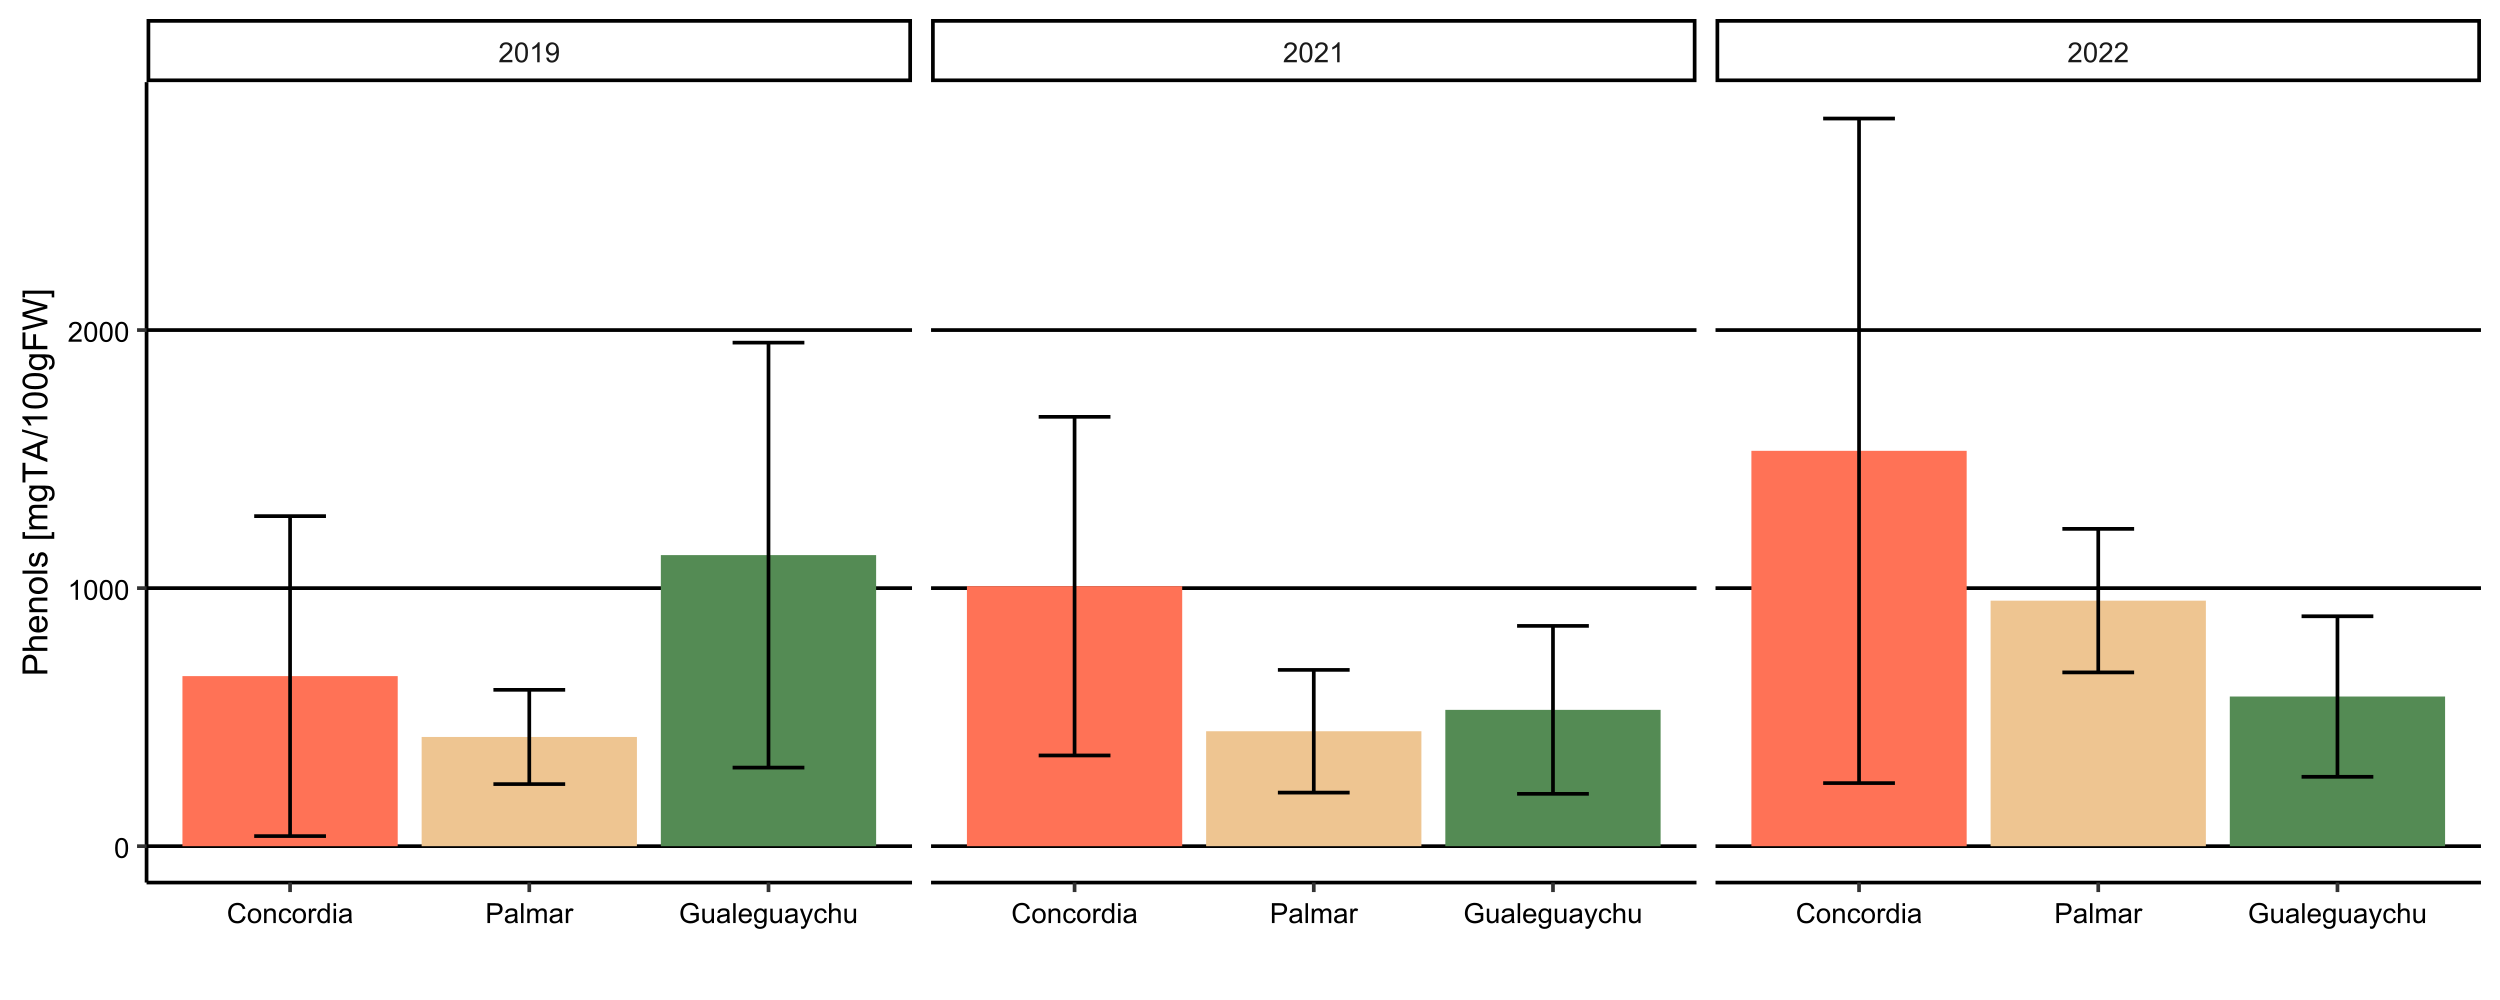 <?xml version="1.0" encoding="UTF-8"?>
<svg xmlns="http://www.w3.org/2000/svg" xmlns:xlink="http://www.w3.org/1999/xlink" width="720" height="288" viewBox="0 0 720 288">
<defs>
<g>
<g id="glyph-0-0">
<path d="M 4.027 -0.676 L 4.027 0 L 0.242 0 C 0.238 -0.168 0.266 -0.332 0.324 -0.488 C 0.422 -0.746 0.574 -1 0.789 -1.25 C 1 -1.5 1.305 -1.789 1.707 -2.117 C 2.328 -2.629 2.75 -3.031 2.969 -3.328 C 3.188 -3.629 3.297 -3.91 3.297 -4.176 C 3.297 -4.453 3.195 -4.688 3 -4.883 C 2.797 -5.07 2.539 -5.168 2.219 -5.168 C 1.879 -5.168 1.609 -5.066 1.406 -4.863 C 1.203 -4.66 1.102 -4.379 1.098 -4.02 L 0.375 -4.094 C 0.426 -4.633 0.609 -5.043 0.934 -5.328 C 1.258 -5.609 1.691 -5.75 2.234 -5.75 C 2.785 -5.75 3.219 -5.598 3.539 -5.293 C 3.859 -4.988 4.02 -4.609 4.02 -4.16 C 4.02 -3.93 3.973 -3.707 3.879 -3.484 C 3.785 -3.262 3.629 -3.031 3.414 -2.785 C 3.195 -2.539 2.832 -2.203 2.328 -1.777 C 1.906 -1.422 1.637 -1.184 1.516 -1.055 C 1.395 -0.93 1.297 -0.805 1.219 -0.676 Z M 4.027 -0.676 "/>
</g>
<g id="glyph-0-1">
<path d="M 0.332 -2.824 C 0.332 -3.5 0.402 -4.047 0.539 -4.461 C 0.68 -4.871 0.887 -5.191 1.164 -5.414 C 1.438 -5.637 1.781 -5.75 2.199 -5.75 C 2.508 -5.75 2.777 -5.688 3.008 -5.562 C 3.238 -5.441 3.43 -5.262 3.582 -5.031 C 3.734 -4.797 3.852 -4.512 3.938 -4.18 C 4.023 -3.844 4.066 -3.391 4.066 -2.824 C 4.066 -2.152 3.996 -1.609 3.859 -1.195 C 3.723 -0.785 3.516 -0.465 3.242 -0.242 C 2.965 -0.016 2.617 0.098 2.199 0.098 C 1.648 0.098 1.215 -0.102 0.898 -0.496 C 0.52 -0.973 0.332 -1.75 0.332 -2.824 M 1.055 -2.824 C 1.055 -1.883 1.164 -1.258 1.383 -0.945 C 1.605 -0.637 1.875 -0.48 2.199 -0.48 C 2.523 -0.48 2.793 -0.637 3.016 -0.949 C 3.234 -1.262 3.344 -1.887 3.344 -2.824 C 3.344 -3.766 3.234 -4.395 3.016 -4.703 C 2.793 -5.012 2.52 -5.168 2.191 -5.168 C 1.867 -5.168 1.609 -5.031 1.418 -4.758 C 1.176 -4.41 1.055 -3.766 1.055 -2.824 Z M 1.055 -2.824 "/>
</g>
<g id="glyph-0-2">
<path d="M 2.98 0 L 2.277 0 L 2.277 -4.48 C 2.109 -4.32 1.887 -4.156 1.609 -3.996 C 1.336 -3.836 1.09 -3.715 0.871 -3.633 L 0.871 -4.312 C 1.266 -4.496 1.609 -4.723 1.902 -4.984 C 2.195 -5.246 2.406 -5.504 2.527 -5.75 L 2.98 -5.75 Z M 2.98 0 "/>
</g>
<g id="glyph-0-3">
<path d="M 0.438 -1.324 L 1.113 -1.387 C 1.172 -1.07 1.281 -0.84 1.441 -0.695 C 1.602 -0.551 1.809 -0.48 2.062 -0.48 C 2.277 -0.48 2.469 -0.531 2.633 -0.629 C 2.793 -0.727 2.926 -0.859 3.031 -1.023 C 3.137 -1.191 3.223 -1.414 3.293 -1.695 C 3.363 -1.977 3.398 -2.262 3.398 -2.555 C 3.398 -2.586 3.398 -2.633 3.395 -2.695 C 3.254 -2.473 3.062 -2.289 2.82 -2.148 C 2.574 -2.012 2.312 -1.941 2.027 -1.941 C 1.555 -1.941 1.152 -2.113 0.824 -2.457 C 0.496 -2.801 0.332 -3.254 0.332 -3.816 C 0.332 -4.398 0.504 -4.863 0.844 -5.219 C 1.188 -5.574 1.617 -5.75 2.133 -5.75 C 2.504 -5.75 2.844 -5.648 3.156 -5.449 C 3.461 -5.25 3.695 -4.961 3.859 -4.594 C 4.016 -4.219 4.098 -3.684 4.098 -2.98 C 4.098 -2.25 4.02 -1.664 3.859 -1.234 C 3.699 -0.797 3.465 -0.469 3.148 -0.242 C 2.836 -0.016 2.469 0.098 2.047 0.098 C 1.598 0.098 1.234 -0.027 0.949 -0.273 C 0.664 -0.523 0.496 -0.875 0.438 -1.324 M 3.316 -3.852 C 3.316 -4.254 3.207 -4.574 2.992 -4.812 C 2.781 -5.051 2.52 -5.168 2.219 -5.168 C 1.906 -5.168 1.633 -5.039 1.402 -4.785 C 1.172 -4.531 1.055 -4.199 1.055 -3.793 C 1.055 -3.43 1.164 -3.133 1.383 -2.906 C 1.605 -2.676 1.875 -2.562 2.199 -2.562 C 2.523 -2.562 2.793 -2.676 3 -2.906 C 3.211 -3.133 3.316 -3.449 3.316 -3.852 Z M 3.316 -3.852 "/>
</g>
<g id="glyph-0-4">
<path d="M 4.703 -2.008 L 5.461 -1.816 C 5.301 -1.195 5.016 -0.719 4.602 -0.391 C 4.191 -0.066 3.688 0.098 3.09 0.098 C 2.473 0.098 1.969 -0.027 1.586 -0.281 C 1.195 -0.531 0.902 -0.895 0.703 -1.371 C 0.5 -1.848 0.398 -2.359 0.398 -2.906 C 0.398 -3.504 0.512 -4.023 0.742 -4.469 C 0.969 -4.91 1.293 -5.25 1.711 -5.477 C 2.133 -5.711 2.598 -5.824 3.102 -5.824 C 3.676 -5.824 4.156 -5.68 4.547 -5.387 C 4.938 -5.094 5.211 -4.684 5.363 -4.156 L 4.617 -3.98 C 4.484 -4.398 4.293 -4.699 4.039 -4.891 C 3.785 -5.082 3.469 -5.176 3.086 -5.176 C 2.645 -5.176 2.277 -5.07 1.984 -4.859 C 1.688 -4.648 1.48 -4.367 1.359 -4.008 C 1.238 -3.656 1.18 -3.289 1.18 -2.91 C 1.18 -2.422 1.25 -1.996 1.391 -1.633 C 1.535 -1.273 1.754 -1 2.055 -0.82 C 2.355 -0.641 2.68 -0.551 3.027 -0.551 C 3.453 -0.551 3.812 -0.672 4.105 -0.918 C 4.398 -1.164 4.598 -1.527 4.703 -2.008 Z M 4.703 -2.008 "/>
</g>
<g id="glyph-0-5">
<path d="M 0.266 -2.074 C 0.266 -2.844 0.48 -3.41 0.906 -3.781 C 1.262 -4.09 1.699 -4.242 2.211 -4.242 C 2.781 -4.242 3.246 -4.055 3.609 -3.68 C 3.973 -3.309 4.152 -2.793 4.152 -2.133 C 4.152 -1.598 4.07 -1.18 3.914 -0.875 C 3.75 -0.566 3.52 -0.328 3.211 -0.16 C 2.906 0.008 2.574 0.094 2.211 0.094 C 1.629 0.094 1.16 -0.094 0.805 -0.465 C 0.445 -0.836 0.266 -1.375 0.266 -2.074 M 0.988 -2.074 C 0.988 -1.543 1.105 -1.145 1.336 -0.883 C 1.566 -0.617 1.859 -0.484 2.211 -0.484 C 2.559 -0.484 2.852 -0.617 3.082 -0.883 C 3.312 -1.148 3.43 -1.555 3.43 -2.098 C 3.43 -2.609 3.312 -3 3.078 -3.266 C 2.848 -3.527 2.559 -3.66 2.211 -3.66 C 1.859 -3.66 1.566 -3.527 1.336 -3.266 C 1.105 -3.004 0.988 -2.605 0.988 -2.074 Z M 0.988 -2.074 "/>
</g>
<g id="glyph-0-6">
<path d="M 0.527 0 L 0.527 -4.148 L 1.16 -4.148 L 1.16 -3.559 C 1.465 -4.016 1.906 -4.242 2.48 -4.242 C 2.73 -4.242 2.961 -4.195 3.172 -4.109 C 3.379 -4.016 3.535 -3.898 3.641 -3.754 C 3.746 -3.609 3.816 -3.434 3.859 -3.234 C 3.887 -3.105 3.898 -2.875 3.898 -2.551 L 3.898 0 L 3.195 0 L 3.195 -2.523 C 3.195 -2.809 3.168 -3.023 3.113 -3.164 C 3.059 -3.309 2.961 -3.422 2.82 -3.508 C 2.684 -3.59 2.52 -3.633 2.332 -3.633 C 2.031 -3.633 1.773 -3.539 1.555 -3.348 C 1.34 -3.156 1.23 -2.797 1.23 -2.266 L 1.23 0 Z M 0.527 0 "/>
</g>
<g id="glyph-0-7">
<path d="M 3.234 -1.52 L 3.926 -1.43 C 3.852 -0.953 3.656 -0.578 3.344 -0.312 C 3.035 -0.043 2.652 0.094 2.199 0.094 C 1.633 0.094 1.176 -0.094 0.828 -0.461 C 0.484 -0.832 0.312 -1.367 0.312 -2.059 C 0.312 -2.508 0.387 -2.898 0.535 -3.234 C 0.684 -3.57 0.91 -3.82 1.211 -3.992 C 1.516 -4.156 1.848 -4.242 2.203 -4.242 C 2.652 -4.242 3.023 -4.129 3.309 -3.898 C 3.594 -3.672 3.777 -3.348 3.859 -2.93 L 3.176 -2.824 C 3.109 -3.102 2.996 -3.312 2.828 -3.453 C 2.664 -3.594 2.465 -3.664 2.23 -3.664 C 1.875 -3.664 1.59 -3.539 1.367 -3.281 C 1.145 -3.031 1.035 -2.629 1.035 -2.078 C 1.035 -1.52 1.141 -1.117 1.355 -0.863 C 1.57 -0.609 1.848 -0.484 2.191 -0.484 C 2.469 -0.484 2.699 -0.57 2.883 -0.738 C 3.066 -0.906 3.184 -1.168 3.234 -1.52 Z M 3.234 -1.52 "/>
</g>
<g id="glyph-0-8">
<path d="M 0.52 0 L 0.52 -4.148 L 1.152 -4.148 L 1.152 -3.52 C 1.312 -3.812 1.461 -4.008 1.602 -4.102 C 1.734 -4.195 1.887 -4.242 2.051 -4.242 C 2.289 -4.242 2.527 -4.168 2.773 -4.016 L 2.531 -3.363 C 2.359 -3.465 2.188 -3.516 2.016 -3.516 C 1.863 -3.516 1.723 -3.469 1.602 -3.375 C 1.48 -3.285 1.391 -3.156 1.34 -2.992 C 1.262 -2.742 1.223 -2.469 1.223 -2.172 L 1.223 0 Z M 0.52 0 "/>
</g>
<g id="glyph-0-9">
<path d="M 3.219 0 L 3.219 -0.523 C 2.957 -0.113 2.57 0.094 2.059 0.094 C 1.727 0.094 1.422 0.004 1.148 -0.18 C 0.867 -0.363 0.656 -0.617 0.5 -0.945 C 0.352 -1.27 0.273 -1.645 0.273 -2.07 C 0.273 -2.484 0.344 -2.859 0.48 -3.195 C 0.617 -3.535 0.824 -3.793 1.102 -3.973 C 1.379 -4.152 1.688 -4.242 2.027 -4.242 C 2.277 -4.242 2.5 -4.188 2.695 -4.086 C 2.891 -3.977 3.051 -3.84 3.172 -3.672 L 3.172 -5.727 L 3.871 -5.727 L 3.871 0 L 3.219 0 M 0.996 -2.07 C 0.996 -1.539 1.109 -1.141 1.332 -0.879 C 1.555 -0.617 1.82 -0.484 2.125 -0.484 C 2.434 -0.484 2.695 -0.609 2.906 -0.859 C 3.125 -1.113 3.23 -1.496 3.23 -2.012 C 3.23 -2.578 3.121 -2.996 2.902 -3.262 C 2.684 -3.527 2.414 -3.66 2.094 -3.66 C 1.781 -3.66 1.52 -3.531 1.312 -3.277 C 1.102 -3.023 0.996 -2.621 0.996 -2.07 Z M 0.996 -2.07 "/>
</g>
<g id="glyph-0-10">
<path d="M 0.531 -4.918 L 0.531 -5.727 L 1.234 -5.727 L 1.234 -4.918 L 0.531 -4.918 M 0.531 0 L 0.531 -4.148 L 1.234 -4.148 L 1.234 0 Z M 0.531 0 "/>
</g>
<g id="glyph-0-11">
<path d="M 3.234 -0.512 C 2.973 -0.289 2.723 -0.133 2.484 -0.043 C 2.242 0.047 1.984 0.094 1.707 0.094 C 1.25 0.094 0.902 -0.02 0.656 -0.242 C 0.41 -0.461 0.289 -0.746 0.289 -1.094 C 0.289 -1.297 0.336 -1.484 0.43 -1.648 C 0.52 -1.82 0.641 -1.953 0.789 -2.055 C 0.941 -2.156 1.109 -2.234 1.297 -2.285 C 1.434 -2.32 1.645 -2.355 1.922 -2.391 C 2.488 -2.457 2.906 -2.539 3.176 -2.633 C 3.18 -2.73 3.18 -2.789 3.18 -2.816 C 3.18 -3.102 3.113 -3.305 2.98 -3.422 C 2.801 -3.582 2.535 -3.66 2.18 -3.66 C 1.848 -3.66 1.605 -3.602 1.445 -3.484 C 1.289 -3.371 1.172 -3.164 1.098 -2.871 L 0.41 -2.965 C 0.473 -3.258 0.574 -3.496 0.719 -3.68 C 0.863 -3.859 1.07 -3.996 1.34 -4.094 C 1.609 -4.195 1.926 -4.242 2.281 -4.242 C 2.637 -4.242 2.922 -4.199 3.145 -4.117 C 3.367 -4.035 3.527 -3.93 3.633 -3.805 C 3.738 -3.676 3.809 -3.516 3.852 -3.324 C 3.875 -3.203 3.887 -2.988 3.887 -2.676 L 3.887 -1.738 C 3.887 -1.086 3.902 -0.672 3.93 -0.5 C 3.961 -0.324 4.02 -0.16 4.109 0 L 3.375 0 C 3.301 -0.145 3.254 -0.316 3.234 -0.512 M 3.176 -2.082 C 2.922 -1.977 2.539 -1.891 2.027 -1.816 C 1.738 -1.773 1.535 -1.727 1.414 -1.676 C 1.293 -1.625 1.203 -1.547 1.137 -1.445 C 1.07 -1.348 1.039 -1.234 1.039 -1.113 C 1.039 -0.926 1.109 -0.77 1.25 -0.645 C 1.395 -0.52 1.602 -0.457 1.875 -0.457 C 2.145 -0.457 2.387 -0.516 2.598 -0.633 C 2.809 -0.754 2.965 -0.914 3.062 -1.121 C 3.137 -1.281 3.176 -1.516 3.176 -1.824 Z M 3.176 -2.082 "/>
</g>
<g id="glyph-0-12">
<path d="M 0.617 0 L 0.617 -5.727 L 2.777 -5.727 C 3.156 -5.727 3.449 -5.707 3.648 -5.672 C 3.93 -5.625 4.164 -5.535 4.355 -5.406 C 4.547 -5.273 4.699 -5.09 4.812 -4.852 C 4.93 -4.613 4.988 -4.355 4.988 -4.07 C 4.988 -3.582 4.832 -3.172 4.523 -2.836 C 4.215 -2.496 3.652 -2.328 2.844 -2.328 L 1.375 -2.328 L 1.375 0 L 0.617 0 M 1.375 -3.004 L 2.855 -3.004 C 3.344 -3.004 3.691 -3.094 3.898 -3.277 C 4.105 -3.461 4.207 -3.715 4.207 -4.047 C 4.207 -4.285 4.148 -4.492 4.023 -4.664 C 3.902 -4.832 3.746 -4.945 3.547 -5 C 3.418 -5.035 3.184 -5.051 2.84 -5.051 L 1.375 -5.051 Z M 1.375 -3.004 "/>
</g>
<g id="glyph-0-13">
<path d="M 0.512 0 L 0.512 -5.727 L 1.215 -5.727 L 1.215 0 Z M 0.512 0 "/>
</g>
<g id="glyph-0-14">
<path d="M 0.527 0 L 0.527 -4.148 L 1.156 -4.148 L 1.156 -3.566 C 1.285 -3.77 1.461 -3.934 1.676 -4.055 C 1.891 -4.18 2.137 -4.242 2.414 -4.242 C 2.723 -4.242 2.973 -4.18 3.172 -4.051 C 3.367 -3.922 3.504 -3.746 3.586 -3.516 C 3.914 -4 4.34 -4.242 4.867 -4.242 C 5.277 -4.242 5.594 -4.129 5.816 -3.898 C 6.039 -3.672 6.148 -3.32 6.148 -2.848 L 6.148 0 L 5.449 0 L 5.449 -2.613 C 5.449 -2.895 5.426 -3.098 5.383 -3.219 C 5.336 -3.344 5.254 -3.445 5.133 -3.52 C 5.012 -3.594 4.871 -3.633 4.711 -3.633 C 4.418 -3.633 4.176 -3.535 3.984 -3.344 C 3.793 -3.148 3.695 -2.836 3.695 -2.41 L 3.695 0 L 2.992 0 L 2.992 -2.695 C 2.992 -3.008 2.934 -3.242 2.82 -3.398 C 2.707 -3.555 2.52 -3.633 2.258 -3.633 C 2.059 -3.633 1.875 -3.582 1.711 -3.477 C 1.539 -3.371 1.418 -3.219 1.344 -3.02 C 1.27 -2.82 1.23 -2.531 1.23 -2.152 L 1.23 0 Z M 0.527 0 "/>
</g>
<g id="glyph-0-15">
<path d="M 3.297 -2.246 L 3.297 -2.918 L 5.723 -2.922 L 5.723 -0.797 C 5.352 -0.5 4.965 -0.277 4.57 -0.125 C 4.176 0.023 3.77 0.098 3.352 0.098 C 2.789 0.098 2.277 -0.023 1.82 -0.266 C 1.359 -0.504 1.012 -0.852 0.777 -1.309 C 0.543 -1.766 0.426 -2.273 0.426 -2.836 C 0.426 -3.395 0.543 -3.914 0.773 -4.398 C 1.008 -4.879 1.344 -5.238 1.781 -5.473 C 2.219 -5.707 2.723 -5.824 3.293 -5.824 C 3.707 -5.824 4.082 -5.758 4.414 -5.625 C 4.75 -5.488 5.012 -5.301 5.203 -5.062 C 5.395 -4.824 5.539 -4.512 5.637 -4.125 L 4.953 -3.938 C 4.867 -4.23 4.762 -4.457 4.633 -4.625 C 4.504 -4.793 4.324 -4.926 4.086 -5.023 C 3.848 -5.125 3.586 -5.176 3.297 -5.176 C 2.949 -5.176 2.652 -5.125 2.398 -5.016 C 2.145 -4.914 1.941 -4.773 1.789 -4.602 C 1.633 -4.43 1.512 -4.242 1.426 -4.035 C 1.281 -3.68 1.207 -3.297 1.207 -2.883 C 1.207 -2.371 1.297 -1.945 1.469 -1.602 C 1.645 -1.258 1.902 -1.004 2.238 -0.836 C 2.574 -0.668 2.93 -0.586 3.309 -0.586 C 3.637 -0.586 3.957 -0.648 4.27 -0.773 C 4.582 -0.902 4.82 -1.035 4.98 -1.18 L 4.98 -2.246 Z M 3.297 -2.246 "/>
</g>
<g id="glyph-0-16">
<path d="M 3.246 0 L 3.246 -0.609 C 2.922 -0.141 2.484 0.094 1.93 0.094 C 1.684 0.094 1.457 0.047 1.242 -0.047 C 1.031 -0.141 0.875 -0.258 0.773 -0.398 C 0.668 -0.543 0.598 -0.715 0.555 -0.922 C 0.527 -1.059 0.512 -1.277 0.512 -1.578 L 0.512 -4.148 L 1.215 -4.148 L 1.215 -1.848 C 1.215 -1.48 1.23 -1.234 1.258 -1.105 C 1.301 -0.922 1.395 -0.773 1.539 -0.672 C 1.684 -0.562 1.859 -0.512 2.07 -0.512 C 2.281 -0.512 2.48 -0.566 2.664 -0.672 C 2.848 -0.781 2.98 -0.93 3.055 -1.117 C 3.133 -1.301 3.172 -1.57 3.172 -1.926 L 3.172 -4.148 L 3.875 -4.148 L 3.875 0 Z M 3.246 0 "/>
</g>
<g id="glyph-0-17">
<path d="M 3.367 -1.336 L 4.094 -1.246 C 3.98 -0.82 3.766 -0.492 3.457 -0.258 C 3.148 -0.023 2.75 0.094 2.27 0.094 C 1.664 0.094 1.18 -0.094 0.828 -0.469 C 0.469 -0.84 0.293 -1.363 0.293 -2.039 C 0.293 -2.738 0.473 -3.277 0.832 -3.664 C 1.191 -4.051 1.656 -4.242 2.23 -4.242 C 2.785 -4.242 3.238 -4.055 3.59 -3.676 C 3.941 -3.297 4.117 -2.766 4.117 -2.082 C 4.117 -2.039 4.117 -1.977 4.113 -1.895 L 1.02 -1.895 C 1.047 -1.438 1.176 -1.09 1.406 -0.848 C 1.637 -0.605 1.926 -0.484 2.273 -0.484 C 2.531 -0.484 2.75 -0.551 2.934 -0.688 C 3.117 -0.824 3.262 -1.039 3.367 -1.336 M 1.059 -2.473 L 3.375 -2.473 C 3.344 -2.82 3.254 -3.082 3.109 -3.258 C 2.887 -3.527 2.594 -3.664 2.238 -3.664 C 1.914 -3.664 1.645 -3.555 1.422 -3.34 C 1.203 -3.125 1.082 -2.836 1.059 -2.473 Z M 1.059 -2.473 "/>
</g>
<g id="glyph-0-18">
<path d="M 0.398 0.344 L 1.082 0.445 C 1.109 0.656 1.191 0.809 1.32 0.906 C 1.496 1.035 1.734 1.102 2.035 1.102 C 2.359 1.102 2.613 1.035 2.789 0.906 C 2.965 0.777 3.086 0.594 3.148 0.359 C 3.184 0.215 3.203 -0.086 3.199 -0.543 C 2.891 -0.18 2.508 0 2.051 0 C 1.48 0 1.039 -0.207 0.727 -0.617 C 0.414 -1.027 0.258 -1.523 0.258 -2.098 C 0.258 -2.492 0.328 -2.859 0.473 -3.195 C 0.617 -3.527 0.824 -3.785 1.094 -3.969 C 1.367 -4.152 1.688 -4.242 2.055 -4.242 C 2.543 -4.242 2.949 -4.043 3.266 -3.648 L 3.266 -4.148 L 3.914 -4.148 L 3.914 -0.562 C 3.914 0.082 3.848 0.539 3.719 0.812 C 3.586 1.078 3.375 1.293 3.094 1.449 C 2.805 1.605 2.457 1.684 2.039 1.684 C 1.543 1.684 1.145 1.57 0.84 1.352 C 0.535 1.125 0.387 0.793 0.398 0.344 M 0.98 -2.148 C 0.98 -1.605 1.09 -1.207 1.305 -0.957 C 1.52 -0.707 1.793 -0.582 2.117 -0.582 C 2.441 -0.582 2.711 -0.707 2.93 -0.953 C 3.148 -1.203 3.258 -1.594 3.258 -2.125 C 3.258 -2.633 3.145 -3.016 2.922 -3.273 C 2.695 -3.531 2.422 -3.66 2.105 -3.66 C 1.793 -3.66 1.527 -3.531 1.309 -3.281 C 1.09 -3.023 0.98 -2.648 0.98 -2.148 Z M 0.98 -2.148 "/>
</g>
<g id="glyph-0-19">
<path d="M 0.496 1.598 L 0.418 0.938 C 0.57 0.98 0.707 1 0.82 1 C 0.977 1 1.102 0.973 1.195 0.922 C 1.289 0.871 1.367 0.797 1.426 0.703 C 1.469 0.633 1.543 0.457 1.641 0.18 C 1.652 0.141 1.676 0.082 1.703 0.008 L 0.129 -4.148 L 0.887 -4.148 L 1.75 -1.746 C 1.863 -1.441 1.961 -1.121 2.051 -0.785 C 2.133 -1.109 2.227 -1.422 2.34 -1.73 L 3.227 -4.148 L 3.93 -4.148 L 2.352 0.07 C 2.184 0.527 2.051 0.84 1.957 1.012 C 1.832 1.242 1.688 1.414 1.527 1.523 C 1.367 1.629 1.172 1.684 0.949 1.684 C 0.812 1.684 0.664 1.656 0.496 1.598 Z M 0.496 1.598 "/>
</g>
<g id="glyph-0-20">
<path d="M 0.527 0 L 0.527 -5.727 L 1.23 -5.727 L 1.23 -3.672 C 1.559 -4.051 1.973 -4.242 2.473 -4.242 C 2.781 -4.242 3.047 -4.18 3.273 -4.062 C 3.5 -3.938 3.664 -3.773 3.758 -3.559 C 3.859 -3.344 3.906 -3.035 3.906 -2.629 L 3.906 0 L 3.203 0 L 3.203 -2.629 C 3.203 -2.98 3.125 -3.234 2.977 -3.398 C 2.82 -3.555 2.605 -3.637 2.328 -3.637 C 2.121 -3.637 1.922 -3.582 1.742 -3.477 C 1.555 -3.367 1.426 -3.219 1.348 -3.035 C 1.27 -2.852 1.23 -2.594 1.23 -2.27 L 1.23 0 Z M 0.527 0 "/>
</g>
<g id="glyph-1-0">
<path d="M 0 -0.773 L -7.156 -0.773 L -7.156 -3.473 C -7.156 -3.945 -7.137 -4.309 -7.09 -4.562 C -7.031 -4.914 -6.918 -5.207 -6.754 -5.445 C -6.59 -5.684 -6.359 -5.875 -6.062 -6.02 C -5.77 -6.164 -5.441 -6.234 -5.086 -6.234 C -4.48 -6.234 -3.965 -6.043 -3.543 -5.656 C -3.121 -5.266 -2.91 -4.566 -2.91 -3.555 L -2.91 -1.719 L 0 -1.719 L 0 -0.773 M -3.754 -1.719 L -3.754 -3.57 C -3.754 -4.18 -3.867 -4.617 -4.098 -4.875 C -4.324 -5.129 -4.645 -5.258 -5.059 -5.258 C -5.359 -5.258 -5.613 -5.184 -5.828 -5.031 C -6.039 -4.879 -6.18 -4.68 -6.25 -4.434 C -6.293 -4.273 -6.312 -3.98 -6.312 -3.551 L -6.312 -1.719 Z M -3.754 -1.719 "/>
</g>
<g id="glyph-1-1">
<path d="M 0 -0.66 L -7.156 -0.66 L -7.156 -1.539 L -4.59 -1.539 C -5.066 -1.949 -5.305 -2.465 -5.305 -3.09 C -5.305 -3.477 -5.227 -3.809 -5.074 -4.094 C -4.926 -4.375 -4.715 -4.578 -4.449 -4.699 C -4.18 -4.82 -3.793 -4.883 -3.285 -4.883 L 0 -4.883 L 0 -4.004 L -3.285 -4.004 C -3.727 -4.004 -4.047 -3.91 -4.246 -3.719 C -4.445 -3.527 -4.547 -3.258 -4.547 -2.91 C -4.547 -2.648 -4.477 -2.406 -4.344 -2.176 C -4.207 -1.945 -4.023 -1.781 -3.793 -1.684 C -3.562 -1.586 -3.242 -1.539 -2.836 -1.539 L 0 -1.539 Z M 0 -0.66 "/>
</g>
<g id="glyph-1-2">
<path d="M -1.668 -4.211 L -1.559 -5.117 C -1.027 -4.973 -0.613 -4.707 -0.32 -4.32 C -0.031 -3.934 0.117 -3.438 0.117 -2.836 C 0.117 -2.078 -0.117 -1.477 -0.582 -1.031 C -1.051 -0.59 -1.707 -0.367 -2.547 -0.367 C -3.422 -0.367 -4.098 -0.59 -4.578 -1.039 C -5.062 -1.488 -5.305 -2.07 -5.305 -2.789 C -5.305 -3.48 -5.066 -4.047 -4.594 -4.488 C -4.121 -4.926 -3.457 -5.148 -2.602 -5.148 C -2.551 -5.148 -2.473 -5.145 -2.367 -5.141 L -2.367 -1.273 C -1.797 -1.309 -1.363 -1.469 -1.059 -1.758 C -0.758 -2.047 -0.605 -2.41 -0.605 -2.844 C -0.605 -3.164 -0.691 -3.438 -0.859 -3.668 C -1.027 -3.895 -1.297 -4.074 -1.668 -4.211 M -3.09 -1.324 L -3.09 -4.219 C -3.527 -4.18 -3.855 -4.07 -4.07 -3.887 C -4.41 -3.605 -4.578 -3.242 -4.578 -2.797 C -4.578 -2.395 -4.445 -2.055 -4.176 -1.781 C -3.906 -1.504 -3.543 -1.352 -3.09 -1.324 Z M -3.09 -1.324 "/>
</g>
<g id="glyph-1-3">
<path d="M 0 -0.66 L -5.188 -0.66 L -5.188 -1.449 L -4.449 -1.449 C -5.02 -1.832 -5.305 -2.383 -5.305 -3.102 C -5.305 -3.414 -5.246 -3.699 -5.133 -3.961 C -5.023 -4.223 -4.875 -4.422 -4.691 -4.551 C -4.512 -4.68 -4.293 -4.773 -4.043 -4.824 C -3.879 -4.855 -3.594 -4.875 -3.188 -4.875 L 0 -4.875 L 0 -3.992 L -3.152 -3.992 C -3.512 -3.992 -3.781 -3.961 -3.957 -3.891 C -4.137 -3.824 -4.277 -3.703 -4.383 -3.527 C -4.488 -3.355 -4.539 -3.148 -4.539 -2.914 C -4.539 -2.539 -4.422 -2.219 -4.184 -1.945 C -3.945 -1.676 -3.496 -1.539 -2.832 -1.539 L 0 -1.539 Z M 0 -0.66 "/>
</g>
<g id="glyph-1-4">
<path d="M -2.594 -0.332 C -3.555 -0.332 -4.266 -0.598 -4.727 -1.133 C -5.109 -1.578 -5.305 -2.121 -5.305 -2.766 C -5.305 -3.477 -5.07 -4.059 -4.602 -4.512 C -4.137 -4.965 -3.488 -5.191 -2.664 -5.191 C -2 -5.191 -1.473 -5.09 -1.09 -4.891 C -0.707 -4.691 -0.41 -4.398 -0.199 -4.016 C 0.012 -3.633 0.117 -3.215 0.117 -2.766 C 0.117 -2.039 -0.117 -1.449 -0.582 -1.004 C -1.047 -0.555 -1.719 -0.332 -2.594 -0.332 M -2.594 -1.234 C -1.93 -1.234 -1.43 -1.379 -1.102 -1.672 C -0.77 -1.961 -0.605 -2.324 -0.605 -2.766 C -0.605 -3.199 -0.77 -3.562 -1.102 -3.852 C -1.434 -4.141 -1.941 -4.289 -2.621 -4.289 C -3.262 -4.289 -3.75 -4.141 -4.078 -3.852 C -4.41 -3.559 -4.574 -3.195 -4.574 -2.766 C -4.574 -2.324 -4.41 -1.961 -4.082 -1.672 C -3.754 -1.379 -3.258 -1.234 -2.594 -1.234 Z M -2.594 -1.234 "/>
</g>
<g id="glyph-1-5">
<path d="M 0 -0.641 L -7.156 -0.641 L -7.156 -1.52 L 0 -1.52 Z M 0 -0.641 "/>
</g>
<g id="glyph-1-6">
<path d="M -1.547 -0.309 L -1.684 -1.176 C -1.336 -1.227 -1.07 -1.363 -0.883 -1.586 C -0.699 -1.809 -0.605 -2.117 -0.605 -2.52 C -0.605 -2.922 -0.688 -3.223 -0.852 -3.418 C -1.016 -3.613 -1.211 -3.711 -1.43 -3.711 C -1.629 -3.711 -1.785 -3.625 -1.898 -3.453 C -1.977 -3.332 -2.078 -3.031 -2.195 -2.555 C -2.359 -1.91 -2.5 -1.461 -2.621 -1.215 C -2.738 -0.965 -2.902 -0.777 -3.113 -0.648 C -3.324 -0.52 -3.555 -0.453 -3.809 -0.453 C -4.039 -0.453 -4.254 -0.508 -4.449 -0.613 C -4.648 -0.719 -4.812 -0.863 -4.941 -1.047 C -5.043 -1.184 -5.129 -1.367 -5.199 -1.605 C -5.27 -1.84 -5.305 -2.094 -5.305 -2.363 C -5.305 -2.77 -5.242 -3.129 -5.125 -3.434 C -5.008 -3.742 -4.852 -3.969 -4.652 -4.117 C -4.449 -4.262 -4.184 -4.363 -3.848 -4.418 L -3.73 -3.559 C -3.996 -3.52 -4.207 -3.406 -4.355 -3.219 C -4.504 -3.031 -4.578 -2.77 -4.578 -2.426 C -4.578 -2.023 -4.512 -1.734 -4.379 -1.562 C -4.246 -1.391 -4.09 -1.305 -3.91 -1.305 C -3.797 -1.305 -3.695 -1.34 -3.602 -1.41 C -3.508 -1.484 -3.43 -1.594 -3.367 -1.75 C -3.336 -1.836 -3.262 -2.094 -3.145 -2.523 C -2.977 -3.145 -2.844 -3.578 -2.738 -3.824 C -2.633 -4.07 -2.477 -4.266 -2.273 -4.406 C -2.074 -4.543 -1.824 -4.613 -1.523 -4.613 C -1.23 -4.613 -0.953 -4.527 -0.695 -4.359 C -0.438 -4.188 -0.238 -3.941 -0.094 -3.617 C 0.047 -3.297 0.117 -2.93 0.117 -2.523 C 0.117 -1.852 -0.023 -1.336 -0.301 -0.984 C -0.582 -0.629 -0.996 -0.406 -1.547 -0.309 Z M -1.547 -0.309 "/>
</g>
<g id="glyph-1-7">
</g>
<g id="glyph-1-8">
<path d="M 1.988 -0.68 L -7.156 -0.68 L -7.156 -2.617 L -6.43 -2.617 L -6.43 -1.559 L 1.258 -1.559 L 1.262 -2.617 L 1.988 -2.617 Z M 1.988 -0.68 "/>
</g>
<g id="glyph-1-9">
<path d="M 0 -0.66 L -5.188 -0.66 L -5.188 -1.445 L -4.457 -1.445 C -4.711 -1.609 -4.918 -1.824 -5.07 -2.094 C -5.227 -2.363 -5.305 -2.672 -5.305 -3.02 C -5.305 -3.402 -5.223 -3.715 -5.062 -3.961 C -4.902 -4.207 -4.68 -4.383 -4.395 -4.484 C -5 -4.891 -5.305 -5.426 -5.305 -6.086 C -5.305 -6.598 -5.16 -6.992 -4.875 -7.27 C -4.59 -7.547 -4.152 -7.688 -3.559 -7.688 L 0 -7.688 L 0 -6.812 L -3.266 -6.812 C -3.617 -6.812 -3.871 -6.781 -4.027 -6.727 C -4.18 -6.668 -4.305 -6.566 -4.398 -6.414 C -4.492 -6.266 -4.539 -6.09 -4.539 -5.891 C -4.539 -5.523 -4.418 -5.223 -4.176 -4.98 C -3.934 -4.738 -3.547 -4.617 -3.012 -4.617 L 0 -4.617 L 0 -3.742 L -3.367 -3.742 C -3.758 -3.742 -4.051 -3.668 -4.25 -3.527 C -4.441 -3.383 -4.539 -3.148 -4.539 -2.824 C -4.539 -2.574 -4.477 -2.348 -4.344 -2.137 C -4.215 -1.926 -4.023 -1.773 -3.773 -1.68 C -3.523 -1.586 -3.164 -1.539 -2.691 -1.539 L 0 -1.539 Z M 0 -0.66 "/>
</g>
<g id="glyph-1-10">
<path d="M 0.43 -0.5 L 0.559 -1.352 C 0.82 -1.387 1.012 -1.488 1.133 -1.648 C 1.297 -1.867 1.379 -2.168 1.379 -2.543 C 1.379 -2.949 1.297 -3.266 1.133 -3.484 C 0.969 -3.707 0.742 -3.859 0.449 -3.938 C 0.27 -3.98 -0.105 -4.004 -0.68 -4 C -0.227 -3.613 0 -3.137 0 -2.562 C 0 -1.852 -0.258 -1.297 -0.77 -0.906 C -1.285 -0.52 -1.902 -0.324 -2.621 -0.324 C -3.117 -0.324 -3.574 -0.41 -3.992 -0.59 C -4.41 -0.77 -4.734 -1.031 -4.961 -1.371 C -5.188 -1.711 -5.305 -2.109 -5.305 -2.57 C -5.305 -3.18 -5.055 -3.684 -4.562 -4.082 L -5.188 -4.082 L -5.188 -4.891 L -0.703 -4.891 C 0.105 -4.891 0.676 -4.809 1.012 -4.645 C 1.352 -4.48 1.617 -4.223 1.812 -3.863 C 2.008 -3.508 2.105 -3.07 2.105 -2.547 C 2.105 -1.93 1.965 -1.43 1.688 -1.051 C 1.41 -0.668 0.988 -0.484 0.43 -0.5 M -2.688 -1.227 C -2.004 -1.227 -1.508 -1.359 -1.195 -1.633 C -0.883 -1.902 -0.727 -2.238 -0.727 -2.648 C -0.727 -3.051 -0.883 -3.391 -1.195 -3.664 C -1.504 -3.934 -1.992 -4.07 -2.656 -4.07 C -3.289 -4.07 -3.77 -3.93 -4.094 -3.648 C -4.414 -3.367 -4.574 -3.027 -4.574 -2.633 C -4.574 -2.242 -4.418 -1.91 -4.098 -1.637 C -3.781 -1.363 -3.312 -1.227 -2.688 -1.227 Z M -2.688 -1.227 "/>
</g>
<g id="glyph-1-11">
<path d="M 0 -2.594 L -6.312 -2.594 L -6.312 -0.234 L -7.156 -0.234 L -7.156 -5.906 L -6.312 -5.906 L -6.312 -3.539 L 0 -3.539 Z M 0 -2.594 "/>
</g>
<g id="glyph-1-12">
<path d="M 0 0.016 L -7.156 -2.734 L -7.156 -3.754 L 0 -6.684 L 0 -5.605 L -2.168 -4.77 L -2.168 -1.777 L 0 -0.992 L 0 0.016 M -2.938 -2.051 L -2.938 -4.477 L -4.922 -3.73 C -5.523 -3.504 -6.02 -3.332 -6.406 -3.223 C -5.945 -3.133 -5.492 -3.004 -5.039 -2.836 Z M -2.938 -2.051 "/>
</g>
<g id="glyph-1-13">
<path d="M 0.121 0 L -7.281 -2.074 L -7.281 -2.777 L 0.121 -0.707 Z M 0.121 0 "/>
</g>
<g id="glyph-1-14">
<path d="M 0 -3.727 L 0 -2.848 L -5.602 -2.848 C -5.398 -2.637 -5.195 -2.359 -4.996 -2.016 C -4.793 -1.672 -4.641 -1.363 -4.539 -1.09 L -5.391 -1.09 C -5.621 -1.582 -5.902 -2.012 -6.23 -2.379 C -6.559 -2.746 -6.879 -3.008 -7.188 -3.16 L -7.188 -3.727 Z M 0 -3.727 "/>
</g>
<g id="glyph-1-15">
<path d="M -3.531 -0.414 C -4.375 -0.414 -5.059 -0.504 -5.574 -0.676 C -6.09 -0.852 -6.488 -1.109 -6.766 -1.453 C -7.047 -1.797 -7.188 -2.227 -7.188 -2.75 C -7.188 -3.133 -7.109 -3.469 -6.957 -3.762 C -6.801 -4.051 -6.578 -4.289 -6.285 -4.477 C -5.996 -4.668 -5.641 -4.812 -5.223 -4.922 C -4.805 -5.031 -4.238 -5.082 -3.531 -5.082 C -2.691 -5.082 -2.012 -4.996 -1.496 -4.824 C -0.98 -4.652 -0.582 -4.395 -0.301 -4.051 C -0.02 -3.707 0.121 -3.273 0.121 -2.75 C 0.121 -2.059 -0.125 -1.516 -0.621 -1.125 C -1.215 -0.652 -2.188 -0.414 -3.531 -0.414 M -3.531 -1.32 C -2.355 -1.32 -1.574 -1.457 -1.184 -1.73 C -0.797 -2.008 -0.602 -2.344 -0.602 -2.75 C -0.602 -3.152 -0.797 -3.492 -1.188 -3.766 C -1.578 -4.043 -2.359 -4.18 -3.531 -4.18 C -4.707 -4.18 -5.492 -4.043 -5.879 -3.766 C -6.266 -3.492 -6.461 -3.148 -6.461 -2.738 C -6.461 -2.336 -6.289 -2.012 -5.945 -1.773 C -5.512 -1.469 -4.707 -1.32 -3.531 -1.32 Z M -3.531 -1.32 "/>
</g>
<g id="glyph-1-16">
<path d="M 0 -0.82 L -7.156 -0.82 L -7.156 -5.648 L -6.312 -5.648 L -6.312 -1.77 L -4.098 -1.77 L -4.098 -5.125 L -3.25 -5.125 L -3.25 -1.77 L 0 -1.766 Z M 0 -0.82 "/>
</g>
<g id="glyph-1-17">
<path d="M 0 -2.023 L -7.156 -0.121 L -7.156 -1.094 L -2.465 -2.184 C -1.973 -2.301 -1.484 -2.402 -1 -2.484 C -1.766 -2.668 -2.207 -2.773 -2.324 -2.809 L -7.156 -4.172 L -7.156 -5.312 L -3.535 -6.336 C -2.637 -6.594 -1.793 -6.781 -1 -6.895 C -1.453 -6.984 -1.973 -7.105 -2.559 -7.25 L -7.156 -8.375 L -7.156 -9.328 L 0 -7.363 L 0 -6.449 L -5.453 -4.941 C -5.91 -4.812 -6.191 -4.738 -6.293 -4.719 C -5.965 -4.641 -5.684 -4.57 -5.453 -4.508 L 0 -2.988 Z M 0 -2.023 "/>
</g>
<g id="glyph-1-18">
<path d="M 1.988 -2.129 L 1.988 -0.191 L 1.258 -0.191 L 1.258 -1.25 L -6.43 -1.25 L -6.43 -0.191 L -7.156 -0.191 L -7.156 -2.129 Z M 1.988 -2.129 "/>
</g>
</g>
<clipPath id="clip-0">
<path clip-rule="nonzero" d="M 42.211 23.656 L 262.66 23.656 L 262.66 254.176 L 42.211 254.176 Z M 42.211 23.656 "/>
</clipPath>
<clipPath id="clip-1">
<path clip-rule="nonzero" d="M 42.211 243 L 262.66 243 L 262.66 245 L 42.211 245 Z M 42.211 243 "/>
</clipPath>
<clipPath id="clip-2">
<path clip-rule="nonzero" d="M 42.211 168 L 262.66 168 L 262.66 170 L 42.211 170 Z M 42.211 168 "/>
</clipPath>
<clipPath id="clip-3">
<path clip-rule="nonzero" d="M 42.211 94 L 262.66 94 L 262.66 96 L 42.211 96 Z M 42.211 94 "/>
</clipPath>
<clipPath id="clip-4">
<path clip-rule="nonzero" d="M 268.141 23.656 L 488.59 23.656 L 488.59 254.176 L 268.141 254.176 Z M 268.141 23.656 "/>
</clipPath>
<clipPath id="clip-5">
<path clip-rule="nonzero" d="M 268.141 243 L 488.59 243 L 488.59 245 L 268.141 245 Z M 268.141 243 "/>
</clipPath>
<clipPath id="clip-6">
<path clip-rule="nonzero" d="M 268.141 168 L 488.59 168 L 488.59 170 L 268.141 170 Z M 268.141 168 "/>
</clipPath>
<clipPath id="clip-7">
<path clip-rule="nonzero" d="M 268.141 94 L 488.59 94 L 488.59 96 L 268.141 96 Z M 268.141 94 "/>
</clipPath>
<clipPath id="clip-8">
<path clip-rule="nonzero" d="M 494.07 23.656 L 714.52 23.656 L 714.52 254.176 L 494.07 254.176 Z M 494.07 23.656 "/>
</clipPath>
<clipPath id="clip-9">
<path clip-rule="nonzero" d="M 494.07 243 L 714.52 243 L 714.52 245 L 494.07 245 Z M 494.07 243 "/>
</clipPath>
<clipPath id="clip-10">
<path clip-rule="nonzero" d="M 494.07 168 L 714.52 168 L 714.52 170 L 494.07 170 Z M 494.07 168 "/>
</clipPath>
<clipPath id="clip-11">
<path clip-rule="nonzero" d="M 494.07 94 L 714.52 94 L 714.52 96 L 494.07 96 Z M 494.07 94 "/>
</clipPath>
<clipPath id="clip-12">
<path clip-rule="nonzero" d="M 42.211 5.48 L 262.66 5.48 L 262.66 23.656 L 42.211 23.656 Z M 42.211 5.48 "/>
</clipPath>
<clipPath id="clip-13">
<path clip-rule="nonzero" d="M 268.141 5.48 L 488.59 5.48 L 488.59 23.656 L 268.141 23.656 Z M 268.141 5.48 "/>
</clipPath>
<clipPath id="clip-14">
<path clip-rule="nonzero" d="M 494.07 5.48 L 714.52 5.48 L 714.52 23.656 L 494.07 23.656 Z M 494.07 5.48 "/>
</clipPath>
</defs>
<rect x="-72" y="-28.8" width="864" height="345.6" fill="rgb(100%, 100%, 100%)" fill-opacity="1"/>
<rect x="-72" y="-28.8" width="864" height="345.6" fill="rgb(100%, 100%, 100%)" fill-opacity="1"/>
<path fill="none" stroke-width="1.067" stroke-linecap="round" stroke-linejoin="round" stroke="rgb(100%, 100%, 100%)" stroke-opacity="1" stroke-miterlimit="10" d="M 0 288 L 720 288 L 720 0 L 0 0 Z M 0 288 "/>
<g clip-path="url(#clip-0)">
<path fill-rule="nonzero" fill="rgb(100%, 100%, 100%)" fill-opacity="1" d="M 42.211 254.176 L 262.66 254.176 L 262.66 23.656 L 42.211 23.656 Z M 42.211 254.176 "/>
</g>
<g clip-path="url(#clip-1)">
<path fill="none" stroke-width="1.067" stroke-linecap="butt" stroke-linejoin="round" stroke="rgb(0%, 0%, 0%)" stroke-opacity="1" stroke-miterlimit="10" d="M 42.211 243.699 L 262.66 243.699 "/>
</g>
<g clip-path="url(#clip-2)">
<path fill="none" stroke-width="1.067" stroke-linecap="butt" stroke-linejoin="round" stroke="rgb(0%, 0%, 0%)" stroke-opacity="1" stroke-miterlimit="10" d="M 42.211 169.379 L 262.66 169.379 "/>
</g>
<g clip-path="url(#clip-3)">
<path fill="none" stroke-width="1.067" stroke-linecap="butt" stroke-linejoin="round" stroke="rgb(0%, 0%, 0%)" stroke-opacity="1" stroke-miterlimit="10" d="M 42.211 95.059 L 262.66 95.059 "/>
</g>
<path fill-rule="nonzero" fill="rgb(100%, 44.706%, 33.725%)" fill-opacity="1" d="M 52.543 243.699 L 114.543 243.699 L 114.543 194.719 L 52.543 194.719 Z M 52.543 243.699 "/>
<path fill-rule="nonzero" fill="rgb(93.333%, 77.255%, 56.863%)" fill-opacity="1" d="M 121.434 243.699 L 183.434 243.699 L 183.434 212.246 L 121.434 212.246 Z M 121.434 243.699 "/>
<path fill-rule="nonzero" fill="rgb(32.941%, 54.51%, 32.941%)" fill-opacity="1" d="M 190.324 243.699 L 252.324 243.699 L 252.324 159.871 L 190.324 159.871 Z M 190.324 243.699 "/>
<path fill="none" stroke-width="1.067" stroke-linecap="butt" stroke-linejoin="round" stroke="rgb(0%, 0%, 0%)" stroke-opacity="1" stroke-miterlimit="10" d="M 73.211 148.645 L 93.879 148.645 "/>
<path fill="none" stroke-width="1.067" stroke-linecap="butt" stroke-linejoin="round" stroke="rgb(0%, 0%, 0%)" stroke-opacity="1" stroke-miterlimit="10" d="M 83.543 148.645 L 83.543 240.793 "/>
<path fill="none" stroke-width="1.067" stroke-linecap="butt" stroke-linejoin="round" stroke="rgb(0%, 0%, 0%)" stroke-opacity="1" stroke-miterlimit="10" d="M 73.211 240.793 L 93.879 240.793 "/>
<path fill="none" stroke-width="1.067" stroke-linecap="butt" stroke-linejoin="round" stroke="rgb(0%, 0%, 0%)" stroke-opacity="1" stroke-miterlimit="10" d="M 142.102 198.668 L 162.77 198.668 "/>
<path fill="none" stroke-width="1.067" stroke-linecap="butt" stroke-linejoin="round" stroke="rgb(0%, 0%, 0%)" stroke-opacity="1" stroke-miterlimit="10" d="M 152.434 198.668 L 152.434 225.824 "/>
<path fill="none" stroke-width="1.067" stroke-linecap="butt" stroke-linejoin="round" stroke="rgb(0%, 0%, 0%)" stroke-opacity="1" stroke-miterlimit="10" d="M 142.102 225.824 L 162.77 225.824 "/>
<path fill="none" stroke-width="1.067" stroke-linecap="butt" stroke-linejoin="round" stroke="rgb(0%, 0%, 0%)" stroke-opacity="1" stroke-miterlimit="10" d="M 210.992 98.676 L 231.66 98.676 "/>
<path fill="none" stroke-width="1.067" stroke-linecap="butt" stroke-linejoin="round" stroke="rgb(0%, 0%, 0%)" stroke-opacity="1" stroke-miterlimit="10" d="M 221.328 98.676 L 221.328 221.066 "/>
<path fill="none" stroke-width="1.067" stroke-linecap="butt" stroke-linejoin="round" stroke="rgb(0%, 0%, 0%)" stroke-opacity="1" stroke-miterlimit="10" d="M 210.992 221.066 L 231.66 221.066 "/>
<g clip-path="url(#clip-4)">
<path fill-rule="nonzero" fill="rgb(100%, 100%, 100%)" fill-opacity="1" d="M 268.141 254.176 L 488.59 254.176 L 488.59 23.656 L 268.141 23.656 Z M 268.141 254.176 "/>
</g>
<g clip-path="url(#clip-5)">
<path fill="none" stroke-width="1.067" stroke-linecap="butt" stroke-linejoin="round" stroke="rgb(0%, 0%, 0%)" stroke-opacity="1" stroke-miterlimit="10" d="M 268.141 243.699 L 488.59 243.699 "/>
</g>
<g clip-path="url(#clip-6)">
<path fill="none" stroke-width="1.067" stroke-linecap="butt" stroke-linejoin="round" stroke="rgb(0%, 0%, 0%)" stroke-opacity="1" stroke-miterlimit="10" d="M 268.141 169.379 L 488.59 169.379 "/>
</g>
<g clip-path="url(#clip-7)">
<path fill="none" stroke-width="1.067" stroke-linecap="butt" stroke-linejoin="round" stroke="rgb(0%, 0%, 0%)" stroke-opacity="1" stroke-miterlimit="10" d="M 268.141 95.059 L 488.59 95.059 "/>
</g>
<path fill-rule="nonzero" fill="rgb(100%, 44.706%, 33.725%)" fill-opacity="1" d="M 278.473 243.699 L 340.473 243.699 L 340.473 168.812 L 278.473 168.812 Z M 278.473 243.699 "/>
<path fill-rule="nonzero" fill="rgb(93.333%, 77.255%, 56.863%)" fill-opacity="1" d="M 347.363 243.699 L 409.363 243.699 L 409.363 210.598 L 347.363 210.598 Z M 347.363 243.699 "/>
<path fill-rule="nonzero" fill="rgb(32.941%, 54.51%, 32.941%)" fill-opacity="1" d="M 416.254 243.699 L 478.254 243.699 L 478.254 204.441 L 416.254 204.441 Z M 416.254 243.699 "/>
<path fill="none" stroke-width="1.067" stroke-linecap="butt" stroke-linejoin="round" stroke="rgb(0%, 0%, 0%)" stroke-opacity="1" stroke-miterlimit="10" d="M 299.141 120.047 L 319.809 120.047 "/>
<path fill="none" stroke-width="1.067" stroke-linecap="butt" stroke-linejoin="round" stroke="rgb(0%, 0%, 0%)" stroke-opacity="1" stroke-miterlimit="10" d="M 309.477 120.047 L 309.477 217.578 "/>
<path fill="none" stroke-width="1.067" stroke-linecap="butt" stroke-linejoin="round" stroke="rgb(0%, 0%, 0%)" stroke-opacity="1" stroke-miterlimit="10" d="M 299.141 217.578 L 319.809 217.578 "/>
<path fill="none" stroke-width="1.067" stroke-linecap="butt" stroke-linejoin="round" stroke="rgb(0%, 0%, 0%)" stroke-opacity="1" stroke-miterlimit="10" d="M 368.031 192.93 L 388.699 192.93 "/>
<path fill="none" stroke-width="1.067" stroke-linecap="butt" stroke-linejoin="round" stroke="rgb(0%, 0%, 0%)" stroke-opacity="1" stroke-miterlimit="10" d="M 378.367 192.93 L 378.367 228.266 "/>
<path fill="none" stroke-width="1.067" stroke-linecap="butt" stroke-linejoin="round" stroke="rgb(0%, 0%, 0%)" stroke-opacity="1" stroke-miterlimit="10" d="M 368.031 228.266 L 388.699 228.266 "/>
<path fill="none" stroke-width="1.067" stroke-linecap="butt" stroke-linejoin="round" stroke="rgb(0%, 0%, 0%)" stroke-opacity="1" stroke-miterlimit="10" d="M 436.922 180.258 L 457.59 180.258 "/>
<path fill="none" stroke-width="1.067" stroke-linecap="butt" stroke-linejoin="round" stroke="rgb(0%, 0%, 0%)" stroke-opacity="1" stroke-miterlimit="10" d="M 447.258 180.258 L 447.258 228.621 "/>
<path fill="none" stroke-width="1.067" stroke-linecap="butt" stroke-linejoin="round" stroke="rgb(0%, 0%, 0%)" stroke-opacity="1" stroke-miterlimit="10" d="M 436.922 228.621 L 457.59 228.621 "/>
<g clip-path="url(#clip-8)">
<path fill-rule="nonzero" fill="rgb(100%, 100%, 100%)" fill-opacity="1" d="M 494.07 254.176 L 714.52 254.176 L 714.52 23.656 L 494.07 23.656 Z M 494.07 254.176 "/>
</g>
<g clip-path="url(#clip-9)">
<path fill="none" stroke-width="1.067" stroke-linecap="butt" stroke-linejoin="round" stroke="rgb(0%, 0%, 0%)" stroke-opacity="1" stroke-miterlimit="10" d="M 494.07 243.699 L 714.52 243.699 "/>
</g>
<g clip-path="url(#clip-10)">
<path fill="none" stroke-width="1.067" stroke-linecap="butt" stroke-linejoin="round" stroke="rgb(0%, 0%, 0%)" stroke-opacity="1" stroke-miterlimit="10" d="M 494.07 169.379 L 714.52 169.379 "/>
</g>
<g clip-path="url(#clip-11)">
<path fill="none" stroke-width="1.067" stroke-linecap="butt" stroke-linejoin="round" stroke="rgb(0%, 0%, 0%)" stroke-opacity="1" stroke-miterlimit="10" d="M 494.07 95.059 L 714.52 95.059 "/>
</g>
<path fill-rule="nonzero" fill="rgb(100%, 44.706%, 33.725%)" fill-opacity="1" d="M 504.402 243.699 L 566.402 243.699 L 566.402 129.836 L 504.402 129.836 Z M 504.402 243.699 "/>
<path fill-rule="nonzero" fill="rgb(93.333%, 77.255%, 56.863%)" fill-opacity="1" d="M 573.293 243.699 L 635.293 243.699 L 635.293 172.988 L 573.293 172.988 Z M 573.293 243.699 "/>
<path fill-rule="nonzero" fill="rgb(32.941%, 54.51%, 32.941%)" fill-opacity="1" d="M 642.184 243.699 L 704.184 243.699 L 704.184 200.598 L 642.184 200.598 Z M 642.184 243.699 "/>
<path fill="none" stroke-width="1.067" stroke-linecap="butt" stroke-linejoin="round" stroke="rgb(0%, 0%, 0%)" stroke-opacity="1" stroke-miterlimit="10" d="M 525.07 34.137 L 545.738 34.137 "/>
<path fill="none" stroke-width="1.067" stroke-linecap="butt" stroke-linejoin="round" stroke="rgb(0%, 0%, 0%)" stroke-opacity="1" stroke-miterlimit="10" d="M 535.406 34.137 L 535.406 225.535 "/>
<path fill="none" stroke-width="1.067" stroke-linecap="butt" stroke-linejoin="round" stroke="rgb(0%, 0%, 0%)" stroke-opacity="1" stroke-miterlimit="10" d="M 525.07 225.535 L 545.738 225.535 "/>
<path fill="none" stroke-width="1.067" stroke-linecap="butt" stroke-linejoin="round" stroke="rgb(0%, 0%, 0%)" stroke-opacity="1" stroke-miterlimit="10" d="M 593.961 152.312 L 614.629 152.312 "/>
<path fill="none" stroke-width="1.067" stroke-linecap="butt" stroke-linejoin="round" stroke="rgb(0%, 0%, 0%)" stroke-opacity="1" stroke-miterlimit="10" d="M 604.297 152.312 L 604.297 193.656 "/>
<path fill="none" stroke-width="1.067" stroke-linecap="butt" stroke-linejoin="round" stroke="rgb(0%, 0%, 0%)" stroke-opacity="1" stroke-miterlimit="10" d="M 593.961 193.656 L 614.629 193.656 "/>
<path fill="none" stroke-width="1.067" stroke-linecap="butt" stroke-linejoin="round" stroke="rgb(0%, 0%, 0%)" stroke-opacity="1" stroke-miterlimit="10" d="M 662.852 177.48 L 683.52 177.48 "/>
<path fill="none" stroke-width="1.067" stroke-linecap="butt" stroke-linejoin="round" stroke="rgb(0%, 0%, 0%)" stroke-opacity="1" stroke-miterlimit="10" d="M 673.188 177.48 L 673.188 223.715 "/>
<path fill="none" stroke-width="1.067" stroke-linecap="butt" stroke-linejoin="round" stroke="rgb(0%, 0%, 0%)" stroke-opacity="1" stroke-miterlimit="10" d="M 662.852 223.715 L 683.52 223.715 "/>
<g clip-path="url(#clip-12)">
<path fill-rule="nonzero" fill="rgb(100%, 100%, 100%)" fill-opacity="1" stroke-width="2.134" stroke-linecap="round" stroke-linejoin="round" stroke="rgb(0%, 0%, 0%)" stroke-opacity="1" stroke-miterlimit="10" d="M 42.211 23.656 L 262.66 23.656 L 262.66 5.48 L 42.211 5.48 Z M 42.211 23.656 "/>
</g>
<g fill="rgb(10.196%, 10.196%, 10.196%)" fill-opacity="1">
<use xlink:href="#glyph-0-0" x="143.535" y="17.93"/>
<use xlink:href="#glyph-0-1" x="147.984" y="17.93"/>
<use xlink:href="#glyph-0-2" x="152.434" y="17.93"/>
<use xlink:href="#glyph-0-3" x="156.883" y="17.93"/>
</g>
<g clip-path="url(#clip-13)">
<path fill-rule="nonzero" fill="rgb(100%, 100%, 100%)" fill-opacity="1" stroke-width="2.134" stroke-linecap="round" stroke-linejoin="round" stroke="rgb(0%, 0%, 0%)" stroke-opacity="1" stroke-miterlimit="10" d="M 268.141 23.656 L 488.59 23.656 L 488.59 5.48 L 268.141 5.48 Z M 268.141 23.656 "/>
</g>
<g fill="rgb(10.196%, 10.196%, 10.196%)" fill-opacity="1">
<use xlink:href="#glyph-0-0" x="369.469" y="17.93"/>
<use xlink:href="#glyph-0-1" x="373.918" y="17.93"/>
<use xlink:href="#glyph-0-0" x="378.367" y="17.93"/>
<use xlink:href="#glyph-0-2" x="382.816" y="17.93"/>
</g>
<g clip-path="url(#clip-14)">
<path fill-rule="nonzero" fill="rgb(100%, 100%, 100%)" fill-opacity="1" stroke-width="2.134" stroke-linecap="round" stroke-linejoin="round" stroke="rgb(0%, 0%, 0%)" stroke-opacity="1" stroke-miterlimit="10" d="M 494.07 23.656 L 714.52 23.656 L 714.52 5.48 L 494.07 5.48 Z M 494.07 23.656 "/>
</g>
<g fill="rgb(10.196%, 10.196%, 10.196%)" fill-opacity="1">
<use xlink:href="#glyph-0-0" x="595.398" y="17.93"/>
<use xlink:href="#glyph-0-1" x="599.848" y="17.93"/>
<use xlink:href="#glyph-0-0" x="604.297" y="17.93"/>
<use xlink:href="#glyph-0-0" x="608.746" y="17.93"/>
</g>
<path fill="none" stroke-width="1.067" stroke-linecap="butt" stroke-linejoin="round" stroke="rgb(0%, 0%, 0%)" stroke-opacity="1" stroke-miterlimit="10" d="M 42.211 254.176 L 262.66 254.176 "/>
<path fill="none" stroke-width="1.067" stroke-linecap="butt" stroke-linejoin="round" stroke="rgb(20%, 20%, 20%)" stroke-opacity="1" stroke-miterlimit="10" d="M 83.543 256.918 L 83.543 254.176 "/>
<path fill="none" stroke-width="1.067" stroke-linecap="butt" stroke-linejoin="round" stroke="rgb(20%, 20%, 20%)" stroke-opacity="1" stroke-miterlimit="10" d="M 152.434 256.918 L 152.434 254.176 "/>
<path fill="none" stroke-width="1.067" stroke-linecap="butt" stroke-linejoin="round" stroke="rgb(20%, 20%, 20%)" stroke-opacity="1" stroke-miterlimit="10" d="M 221.328 256.918 L 221.328 254.176 "/>
<g fill="rgb(0%, 0%, 0%)" fill-opacity="1">
<use xlink:href="#glyph-0-4" x="65.309" y="265.836"/>
<use xlink:href="#glyph-0-5" x="71.086" y="265.836"/>
<use xlink:href="#glyph-0-6" x="75.535" y="265.836"/>
<use xlink:href="#glyph-0-7" x="79.984" y="265.836"/>
<use xlink:href="#glyph-0-5" x="83.984" y="265.836"/>
<use xlink:href="#glyph-0-8" x="88.434" y="265.836"/>
<use xlink:href="#glyph-0-9" x="91.098" y="265.836"/>
<use xlink:href="#glyph-0-10" x="95.547" y="265.836"/>
<use xlink:href="#glyph-0-11" x="97.324" y="265.836"/>
</g>
<g fill="rgb(0%, 0%, 0%)" fill-opacity="1">
<use xlink:href="#glyph-0-12" x="139.762" y="265.836"/>
<use xlink:href="#glyph-0-11" x="145.098" y="265.836"/>
<use xlink:href="#glyph-0-13" x="149.547" y="265.836"/>
<use xlink:href="#glyph-0-14" x="151.324" y="265.836"/>
<use xlink:href="#glyph-0-11" x="157.988" y="265.836"/>
<use xlink:href="#glyph-0-8" x="162.438" y="265.836"/>
</g>
<g fill="rgb(0%, 0%, 0%)" fill-opacity="1">
<use xlink:href="#glyph-0-15" x="195.531" y="265.836"/>
<use xlink:href="#glyph-0-16" x="201.754" y="265.836"/>
<use xlink:href="#glyph-0-11" x="206.203" y="265.836"/>
<use xlink:href="#glyph-0-13" x="210.652" y="265.836"/>
<use xlink:href="#glyph-0-17" x="212.43" y="265.836"/>
<use xlink:href="#glyph-0-18" x="216.879" y="265.836"/>
<use xlink:href="#glyph-0-16" x="221.328" y="265.836"/>
<use xlink:href="#glyph-0-11" x="225.777" y="265.836"/>
<use xlink:href="#glyph-0-19" x="230.227" y="265.836"/>
<use xlink:href="#glyph-0-7" x="234.227" y="265.836"/>
<use xlink:href="#glyph-0-20" x="238.227" y="265.836"/>
<use xlink:href="#glyph-0-16" x="242.676" y="265.836"/>
</g>
<path fill="none" stroke-width="1.067" stroke-linecap="butt" stroke-linejoin="round" stroke="rgb(0%, 0%, 0%)" stroke-opacity="1" stroke-miterlimit="10" d="M 268.141 254.176 L 488.59 254.176 "/>
<path fill="none" stroke-width="1.067" stroke-linecap="butt" stroke-linejoin="round" stroke="rgb(20%, 20%, 20%)" stroke-opacity="1" stroke-miterlimit="10" d="M 309.477 256.918 L 309.477 254.176 "/>
<path fill="none" stroke-width="1.067" stroke-linecap="butt" stroke-linejoin="round" stroke="rgb(20%, 20%, 20%)" stroke-opacity="1" stroke-miterlimit="10" d="M 378.367 256.918 L 378.367 254.176 "/>
<path fill="none" stroke-width="1.067" stroke-linecap="butt" stroke-linejoin="round" stroke="rgb(20%, 20%, 20%)" stroke-opacity="1" stroke-miterlimit="10" d="M 447.258 256.918 L 447.258 254.176 "/>
<g fill="rgb(0%, 0%, 0%)" fill-opacity="1">
<use xlink:href="#glyph-0-4" x="291.242" y="265.836"/>
<use xlink:href="#glyph-0-5" x="297.02" y="265.836"/>
<use xlink:href="#glyph-0-6" x="301.469" y="265.836"/>
<use xlink:href="#glyph-0-7" x="305.918" y="265.836"/>
<use xlink:href="#glyph-0-5" x="309.918" y="265.836"/>
<use xlink:href="#glyph-0-8" x="314.367" y="265.836"/>
<use xlink:href="#glyph-0-9" x="317.031" y="265.836"/>
<use xlink:href="#glyph-0-10" x="321.48" y="265.836"/>
<use xlink:href="#glyph-0-11" x="323.258" y="265.836"/>
</g>
<g fill="rgb(0%, 0%, 0%)" fill-opacity="1">
<use xlink:href="#glyph-0-12" x="365.695" y="265.836"/>
<use xlink:href="#glyph-0-11" x="371.031" y="265.836"/>
<use xlink:href="#glyph-0-13" x="375.48" y="265.836"/>
<use xlink:href="#glyph-0-14" x="377.258" y="265.836"/>
<use xlink:href="#glyph-0-11" x="383.922" y="265.836"/>
<use xlink:href="#glyph-0-8" x="388.371" y="265.836"/>
</g>
<g fill="rgb(0%, 0%, 0%)" fill-opacity="1">
<use xlink:href="#glyph-0-15" x="421.461" y="265.836"/>
<use xlink:href="#glyph-0-16" x="427.684" y="265.836"/>
<use xlink:href="#glyph-0-11" x="432.133" y="265.836"/>
<use xlink:href="#glyph-0-13" x="436.582" y="265.836"/>
<use xlink:href="#glyph-0-17" x="438.359" y="265.836"/>
<use xlink:href="#glyph-0-18" x="442.809" y="265.836"/>
<use xlink:href="#glyph-0-16" x="447.258" y="265.836"/>
<use xlink:href="#glyph-0-11" x="451.707" y="265.836"/>
<use xlink:href="#glyph-0-19" x="456.156" y="265.836"/>
<use xlink:href="#glyph-0-7" x="460.156" y="265.836"/>
<use xlink:href="#glyph-0-20" x="464.156" y="265.836"/>
<use xlink:href="#glyph-0-16" x="468.605" y="265.836"/>
</g>
<path fill="none" stroke-width="1.067" stroke-linecap="butt" stroke-linejoin="round" stroke="rgb(0%, 0%, 0%)" stroke-opacity="1" stroke-miterlimit="10" d="M 494.07 254.176 L 714.52 254.176 "/>
<path fill="none" stroke-width="1.067" stroke-linecap="butt" stroke-linejoin="round" stroke="rgb(20%, 20%, 20%)" stroke-opacity="1" stroke-miterlimit="10" d="M 535.406 256.918 L 535.406 254.176 "/>
<path fill="none" stroke-width="1.067" stroke-linecap="butt" stroke-linejoin="round" stroke="rgb(20%, 20%, 20%)" stroke-opacity="1" stroke-miterlimit="10" d="M 604.297 256.918 L 604.297 254.176 "/>
<path fill="none" stroke-width="1.067" stroke-linecap="butt" stroke-linejoin="round" stroke="rgb(20%, 20%, 20%)" stroke-opacity="1" stroke-miterlimit="10" d="M 673.188 256.918 L 673.188 254.176 "/>
<g fill="rgb(0%, 0%, 0%)" fill-opacity="1">
<use xlink:href="#glyph-0-4" x="517.172" y="265.836"/>
<use xlink:href="#glyph-0-5" x="522.949" y="265.836"/>
<use xlink:href="#glyph-0-6" x="527.398" y="265.836"/>
<use xlink:href="#glyph-0-7" x="531.848" y="265.836"/>
<use xlink:href="#glyph-0-5" x="535.848" y="265.836"/>
<use xlink:href="#glyph-0-8" x="540.297" y="265.836"/>
<use xlink:href="#glyph-0-9" x="542.961" y="265.836"/>
<use xlink:href="#glyph-0-10" x="547.41" y="265.836"/>
<use xlink:href="#glyph-0-11" x="549.188" y="265.836"/>
</g>
<g fill="rgb(0%, 0%, 0%)" fill-opacity="1">
<use xlink:href="#glyph-0-12" x="591.625" y="265.836"/>
<use xlink:href="#glyph-0-11" x="596.961" y="265.836"/>
<use xlink:href="#glyph-0-13" x="601.41" y="265.836"/>
<use xlink:href="#glyph-0-14" x="603.188" y="265.836"/>
<use xlink:href="#glyph-0-11" x="609.852" y="265.836"/>
<use xlink:href="#glyph-0-8" x="614.301" y="265.836"/>
</g>
<g fill="rgb(0%, 0%, 0%)" fill-opacity="1">
<use xlink:href="#glyph-0-15" x="647.391" y="265.836"/>
<use xlink:href="#glyph-0-16" x="653.613" y="265.836"/>
<use xlink:href="#glyph-0-11" x="658.062" y="265.836"/>
<use xlink:href="#glyph-0-13" x="662.512" y="265.836"/>
<use xlink:href="#glyph-0-17" x="664.289" y="265.836"/>
<use xlink:href="#glyph-0-18" x="668.738" y="265.836"/>
<use xlink:href="#glyph-0-16" x="673.188" y="265.836"/>
<use xlink:href="#glyph-0-11" x="677.637" y="265.836"/>
<use xlink:href="#glyph-0-19" x="682.086" y="265.836"/>
<use xlink:href="#glyph-0-7" x="686.086" y="265.836"/>
<use xlink:href="#glyph-0-20" x="690.086" y="265.836"/>
<use xlink:href="#glyph-0-16" x="694.535" y="265.836"/>
</g>
<path fill="none" stroke-width="1.067" stroke-linecap="butt" stroke-linejoin="round" stroke="rgb(0%, 0%, 0%)" stroke-opacity="1" stroke-miterlimit="10" d="M 42.211 254.176 L 42.211 23.656 "/>
<g fill="rgb(0%, 0%, 0%)" fill-opacity="1">
<use xlink:href="#glyph-0-1" x="32.828" y="247.062"/>
</g>
<g fill="rgb(0%, 0%, 0%)" fill-opacity="1">
<use xlink:href="#glyph-0-2" x="19.48" y="172.742"/>
<use xlink:href="#glyph-0-1" x="23.93" y="172.742"/>
<use xlink:href="#glyph-0-1" x="28.379" y="172.742"/>
<use xlink:href="#glyph-0-1" x="32.828" y="172.742"/>
</g>
<g fill="rgb(0%, 0%, 0%)" fill-opacity="1">
<use xlink:href="#glyph-0-0" x="19.48" y="98.422"/>
<use xlink:href="#glyph-0-1" x="23.93" y="98.422"/>
<use xlink:href="#glyph-0-1" x="28.379" y="98.422"/>
<use xlink:href="#glyph-0-1" x="32.828" y="98.422"/>
</g>
<path fill="none" stroke-width="1.067" stroke-linecap="butt" stroke-linejoin="round" stroke="rgb(20%, 20%, 20%)" stroke-opacity="1" stroke-miterlimit="10" d="M 39.469 243.699 L 42.211 243.699 "/>
<path fill="none" stroke-width="1.067" stroke-linecap="butt" stroke-linejoin="round" stroke="rgb(20%, 20%, 20%)" stroke-opacity="1" stroke-miterlimit="10" d="M 39.469 169.379 L 42.211 169.379 "/>
<path fill="none" stroke-width="1.067" stroke-linecap="butt" stroke-linejoin="round" stroke="rgb(20%, 20%, 20%)" stroke-opacity="1" stroke-miterlimit="10" d="M 39.469 95.059 L 42.211 95.059 "/>
<g fill="rgb(0%, 0%, 0%)" fill-opacity="1">
<use xlink:href="#glyph-1-0" x="13.637" y="194.773"/>
<use xlink:href="#glyph-1-1" x="13.637" y="188.104"/>
<use xlink:href="#glyph-1-2" x="13.637" y="182.542"/>
<use xlink:href="#glyph-1-3" x="13.637" y="176.98"/>
<use xlink:href="#glyph-1-4" x="13.637" y="171.419"/>
<use xlink:href="#glyph-1-5" x="13.637" y="165.857"/>
<use xlink:href="#glyph-1-6" x="13.637" y="163.636"/>
<use xlink:href="#glyph-1-7" x="13.637" y="158.636"/>
<use xlink:href="#glyph-1-8" x="13.637" y="155.857"/>
<use xlink:href="#glyph-1-9" x="13.637" y="153.079"/>
<use xlink:href="#glyph-1-10" x="13.637" y="144.749"/>
<use xlink:href="#glyph-1-11" x="13.637" y="139.188"/>
<use xlink:href="#glyph-1-12" x="13.637" y="133.079"/>
<use xlink:href="#glyph-1-13" x="13.637" y="126.409"/>
<use xlink:href="#glyph-1-14" x="13.637" y="123.631"/>
<use xlink:href="#glyph-1-15" x="13.637" y="118.069"/>
<use xlink:href="#glyph-1-15" x="13.637" y="112.508"/>
<use xlink:href="#glyph-1-10" x="13.637" y="106.946"/>
<use xlink:href="#glyph-1-16" x="13.637" y="101.385"/>
<use xlink:href="#glyph-1-17" x="13.637" y="95.276"/>
<use xlink:href="#glyph-1-18" x="13.637" y="85.838"/>
</g>
</svg>
